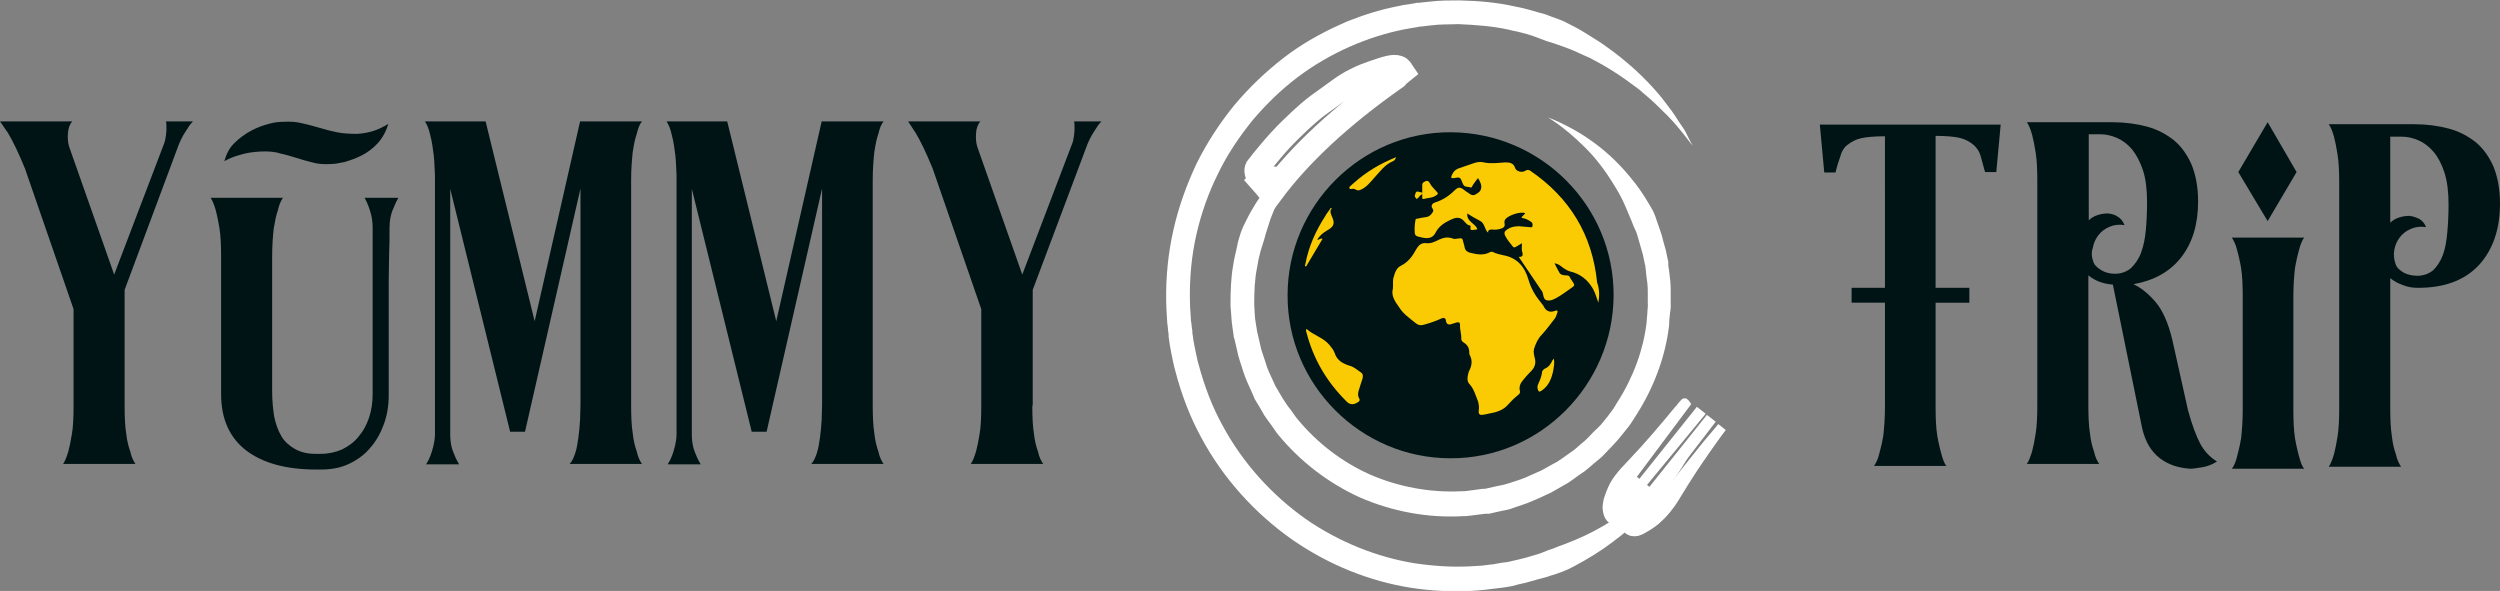 <?xml version="1.0" encoding="utf-8"?>
<!-- Generator: Adobe Illustrator 19.0.0, SVG Export Plug-In . SVG Version: 6.00 Build 0)  -->
<svg version="1.1" id="Layer_1" xmlns="http://www.w3.org/2000/svg" xmlns:xlink="http://www.w3.org/1999/xlink" x="0px" y="0px"
	 viewBox="0 0 621.9 147" style="enable-background:new 0 0 621.9 147;" xml:space="preserve">
<rect x="0" y="0" width="621.9" height="147" fill="#808080" stroke="none"/>
<style type="text/css">
	.st0{fill:#FFFFFF;}
	.st1{fill:none;stroke:#FFFFFF;stroke-width:6;stroke-miterlimit:10;}
	.st2{fill:#001415;}
	.st3{fill:#FACB03;}
</style>
<g id="XMLID_1_">
	<g id="XMLID_2_">
		<g id="XMLID_12_">
			<path id="XMLID_109_" class="st0" d="M331.9,32.1c0,0-0.8,0.7-2.3,2c-0.8,0.6-1.6,1.5-2.5,2.5c-0.5,0.5-1,1.1-1.5,1.7
				c-0.5,0.6-1.1,1.2-1.6,1.9c-2.2,2.8-4.6,6.5-6.6,10.9c-0.5,1.1-0.9,2.3-1.4,3.5c-0.4,1.2-0.8,2.5-1.2,3.8c-0.3,1.3-0.8,2.6-1.2,4
				c-0.4,1.4-0.7,2.8-0.9,4.2c-0.6,2.9-0.7,6-0.7,9.1c0.1,1.6,0.1,3.2,0.4,4.8l0.2,1.2l0.1,0.6l0,0.2c-0.1-0.3,0,0,0-0.1l0,0.1
				l0.1,0.3c0.2,0.9,0.4,1.7,0.6,2.6l0.3,1.3l0.2,0.7l0.2,0.6c0.3,0.8,0.5,1.6,0.8,2.4c0.4,1.6,1.3,3.2,2,4.8
				c0.2,0.4,0.3,0.8,0.6,1.2l0.7,1.2c0.5,0.8,0.9,1.6,1.4,2.3c0.5,0.8,1,1.5,1.6,2.2c0.5,0.7,1,1.5,1.6,2.2
				c4.7,5.7,10.8,10.5,17.9,13.7c7.1,3.1,15,4.6,22.9,4.2c0.5,0,1,0,1.5-0.1l1.5-0.2l1.5-0.2l0.7-0.1l0.4,0l0.1,0
				c-0.3,0.1,0,0-0.1,0l0.2,0l3.1-0.7l1.5-0.3c0.5-0.1,0.9-0.3,1.4-0.4c1.8-0.6,3.6-1.1,5.4-2c0.9-0.4,1.8-0.8,2.7-1.2l2.5-1.4
				l1.3-0.7c0.4-0.3,0.8-0.5,1.2-0.8c0.8-0.6,1.6-1.1,2.4-1.7c0.8-0.5,1.5-1.2,2.2-1.8c0.7-0.6,1.5-1.2,2.1-1.9c0.7-0.7,1.3-1.4,2-2
				c0.3-0.3,0.7-0.7,1-1l0.9-1.1c0.6-0.7,1.2-1.5,1.7-2.2c0.6-0.7,1-1.5,1.5-2.3c4-6.2,6.5-13.1,7.3-19.8c0.1-0.8,0.1-1.7,0.2-2.5
				c0-0.8,0.2-1.6,0.1-2.5c0-0.8,0-1.6,0-2.4c0-0.8,0-1.6-0.1-2.4c-0.1-0.8-0.2-1.6-0.3-2.3c0-0.4-0.1-0.8-0.1-1.2l-0.1-0.6l0-0.1
				c0-0.1,0,0.1,0,0l0-0.2l-0.1-0.3c-0.2-0.8-0.3-1.6-0.5-2.4c-0.2-0.7-0.4-1.4-0.6-2.1c-0.2-0.7-0.4-1.4-0.6-2.1
				c-0.2-0.7-0.4-1.4-0.7-2c-0.3-0.6-0.6-1.3-0.8-1.9c-0.3-0.6-0.5-1.3-0.8-1.9c-1-2.5-2.1-4.9-3.4-6.9c-2.5-4.2-5.2-7.6-7.8-10.1
				c-2.5-2.5-4.8-4.3-6.4-5.5c-1.6-1.1-2.5-1.7-2.5-1.7s1,0.4,2.8,1.2c1.8,0.9,4.4,2.1,7.5,4.3c3.1,2.1,6.6,5.1,10,9.2
				c1.7,2,3.4,4.4,4.9,7c0.4,0.7,0.8,1.3,1.1,2c0.3,0.7,0.6,1.5,0.8,2.2c0.3,0.7,0.5,1.5,0.8,2.3c0.3,0.8,0.5,1.5,0.7,2.4
				c0.2,0.8,0.5,1.7,0.7,2.5c0.2,0.8,0.3,1.6,0.5,2.4l0.1,0.3l0,0.2c0,0,0,0.2,0,0.2l0,0.1L415,66c0.1,0.4,0.1,0.9,0.2,1.3
				c0.1,0.9,0.2,1.8,0.3,2.6c0.1,0.9,0.1,1.8,0.1,2.7c0,0.9,0,1.8,0,2.8c0.1,0.9-0.1,1.9-0.2,2.8c-0.1,0.9-0.2,1.9-0.2,2.8
				c-0.9,7.6-3.7,15.3-8.2,22.3c-0.6,0.9-1.1,1.8-1.7,2.6c-0.6,0.8-1.3,1.6-2,2.5l-1,1.2c-0.4,0.4-0.7,0.8-1.1,1.2
				c-0.7,0.8-1.5,1.5-2.2,2.3c-0.7,0.8-1.6,1.4-2.4,2.1c-0.8,0.7-1.6,1.4-2.5,2.1c-0.9,0.6-1.8,1.2-2.7,1.9
				c-0.4,0.3-0.9,0.6-1.3,0.9l-1.4,0.8c-0.9,0.5-1.9,1.1-2.8,1.6c-1,0.5-2,0.9-3,1.4c-1,0.4-2,0.9-3.1,1.3l-3.2,1.1
				c-0.5,0.2-1.1,0.4-1.6,0.5l-1.5,0.3l-3.1,0.7l-0.2,0l-0.2,0l-0.1,0l-0.4,0l-0.8,0.1l-1.6,0.2l-1.6,0.2c-0.5,0.1-1.1,0.1-1.6,0.1
				c-8.8,0.5-17.7-1.2-25.7-4.7c-7.9-3.6-14.8-9-20.1-15.4c-0.7-0.8-1.2-1.7-1.8-2.5c-0.6-0.8-1.2-1.6-1.8-2.5
				c-0.5-0.9-1-1.8-1.5-2.6l-0.8-1.3c-0.2-0.4-0.4-0.9-0.6-1.4c-0.8-1.8-1.7-3.6-2.3-5.5c-0.3-1-0.6-1.9-0.9-2.8l-0.2-0.7l-0.2-0.7
				l-0.3-1.3c-0.2-0.9-0.4-1.7-0.6-2.6l-0.1-0.3l-0.1-0.3l0-0.2l-0.1-0.7c-0.1-0.5-0.1-0.9-0.2-1.4c-0.3-1.8-0.3-3.6-0.5-5.4
				c0-3.6,0.1-7.1,0.7-10.3c0.2-1.6,0.7-3.2,1-4.8c0.1-0.8,0.4-1.5,0.6-2.3c0.2-0.7,0.5-1.5,0.8-2.2c0.7-1.4,1.3-2.7,2-3.9
				c0.7-1.2,1.4-2.4,2.2-3.5c3-4.5,6.1-7.8,9-10.3c2.8-2.5,5.3-4.1,7-5.1C331,32.6,331.9,32.1,331.9,32.1z"/>
		</g>
		<g id="XMLID_15_">
			<path id="XMLID_108_" class="st1" d="M313.6,44.9c0.2-0.2,0.2-0.3,0.3-0.4c-0.1,0-1.1-0.5-1.3-1.6c-0.1-0.5,0-0.9,0.1-1.1
				c0.9-1.2,1.9-2.4,2.9-3.6c3.6-4.4,7.3-7.8,9.9-10.1c2.8-2.3,0.6-0.6,7.9-5.9c0.7-0.5,2.1-1.5,4.2-2.5c1.6-0.8,2.8-1.2,4.2-1.7
				c3.2-1.1,4.8-1.6,6-1.2c0.6,0.2,0.8,0.7,1,1c-0.5,0.4-1.1,0.9-1.5,1.4c-13.7,9.6-24,19.2-31.1,28.8
				C315.3,46.9,314.5,45.9,313.6,44.9z"/>
		</g>
	</g>
	<g id="XMLID_13_">
		<path id="XMLID_45_" class="st0" d="M421.1,36.3c0,0-0.9-1.1-2.5-3.2c-0.4-0.5-0.9-1.1-1.4-1.7c-0.5-0.6-1.1-1.3-1.8-2
			c-0.6-0.7-1.4-1.4-2.2-2.2c-0.8-0.8-1.6-1.6-2.5-2.4c-0.9-0.8-1.9-1.6-2.9-2.5c-1.1-0.8-2.2-1.6-3.4-2.5c-2.4-1.7-5.1-3.4-8-4.9
			c-0.7-0.4-1.5-0.8-2.3-1.1c-0.8-0.4-1.6-0.7-2.4-1.1c-1.6-0.7-3.4-1.3-5.1-1.9c-0.9-0.3-1.8-0.5-2.7-0.9c-0.9-0.3-1.8-0.7-2.7-1
			c-0.9-0.3-1.9-0.6-2.8-0.8c-1-0.3-2-0.4-3-0.7c-4-0.9-8.2-1.2-12.6-1.4c-2.2,0.1-4.4,0-6.7,0.3c-0.6,0.1-1.1,0.1-1.7,0.2l-0.9,0.1
			l-0.1,0c-0.1,0,0,0,0,0l-0.2,0l-0.4,0.1c-0.6,0.1-1.2,0.2-1.8,0.3c-0.6,0.1-1.2,0.2-1.7,0.3c-9,1.8-18.4,5.8-26.5,11.9
			c-4.1,3.1-7.8,6.7-11.2,10.7c-3.3,4.1-6.3,8.5-8.6,13.3c-2.4,4.8-4.2,9.9-5.4,15.2c-1.2,5.3-1.7,10.8-1.6,16.2
			c0,1.4,0.1,2.7,0.2,4.1c0,0.7,0.1,1.4,0.2,2l0.1,1l0.1,0.5l0,0.1c0-0.1,0,0,0,0.1l0,0.3l0.3,2.1l0.2,1.1l0.2,1
			c0.3,1.3,0.5,2.6,0.9,3.9c1.4,5.2,3.3,10.3,5.9,15c5.1,9.5,12.4,17.4,20.7,23.3c8.4,5.8,17.8,9.5,27,11c4.6,0.7,9.2,1,13.6,0.8
			c1.1-0.1,2.2-0.1,3.3-0.2c0.5-0.1,1.1-0.1,1.6-0.2l0.8-0.1l0.1,0c0.1,0,0,0,0,0l0.2,0l0.4-0.1c1.1-0.2,2.2-0.4,3.3-0.5
			c1-0.2,2-0.5,3-0.7c1-0.2,1.9-0.5,2.9-0.8c1-0.3,1.9-0.5,2.8-0.9c0.9-0.4,1.8-0.7,2.7-1c0.9-0.4,1.8-0.7,2.6-1
			c3.5-1.3,6.7-2.8,9.6-4.5c5.8-3.3,10.5-7.1,14-10.5c3.5-3.4,5.9-6.5,7.6-8.6c1.5-2.2,2.4-3.3,2.4-3.3s-0.6,1.3-1.9,3.7
			c-1.3,2.3-3.3,5.8-6.4,9.8c-3.1,4-7.4,8.5-13.2,12.8c-2.9,2.2-6.1,4.2-9.7,6.1c-0.9,0.5-1.8,0.9-2.8,1.3c-1,0.4-2,0.7-3,1
			c-1,0.4-2,0.6-3.1,0.9c-1,0.3-2.1,0.6-3.2,0.9c-1.1,0.2-2.2,0.5-3.3,0.8c-1.1,0.2-2.2,0.4-3.3,0.5c-2.4,0.3-4.7,0.6-7.1,0.7
			c-4.8,0.2-9.8,0-14.8-0.8c-10.1-1.6-20.3-5.6-29.5-12c-9.1-6.4-17.1-15.1-22.6-25.4c-2.8-5.1-4.9-10.7-6.4-16.4
			c-0.4-1.4-0.7-2.9-1-4.4l-0.2-1.1l-0.2-1.1l-0.3-2.1l0-0.3l0-0.2l0-0.1l-0.1-0.6l-0.1-1.1c-0.1-0.7-0.2-1.5-0.2-2.2
			c-0.1-1.5-0.2-3-0.2-4.4c-0.1-5.9,0.5-11.9,1.8-17.6c1.3-5.8,3.3-11.3,5.8-16.6c2.6-5.2,5.8-10.1,9.4-14.5
			c3.7-4.4,7.8-8.3,12.2-11.7c4.4-3.4,9.2-6.1,14.1-8.3c0.6-0.3,1.2-0.5,1.8-0.8c0.6-0.2,1.2-0.5,1.9-0.7c1.2-0.5,2.5-0.9,3.7-1.3
			c2.5-0.8,5-1.4,7.6-1.9c0.6-0.2,1.3-0.2,1.8-0.3c0.6-0.1,1.2-0.2,1.8-0.3l0.4-0.1l0.2,0l0.2,0l0.1,0l0.9-0.1
			c0.6-0.1,1.2-0.1,1.9-0.2c2.5-0.3,4.9-0.3,7.3-0.3c4.8,0.1,9.4,0.5,13.8,1.5c2.2,0.4,4.3,1,6.3,1.6c1,0.2,2,0.6,3,1
			c1,0.3,1.9,0.7,2.9,1.1c1.8,0.9,3.6,1.8,5.2,2.8c0.8,0.5,1.6,1,2.4,1.5c0.8,0.5,1.6,1,2.3,1.5c5.9,4.1,10.4,8.4,13.7,12.3
			c0.8,0.9,1.5,1.9,2.2,2.8c0.7,0.9,1.3,1.7,1.9,2.6c0.5,0.8,1,1.6,1.5,2.3c0.5,0.7,0.9,1.3,1.2,1.9
			C420.4,35.1,421.1,36.3,421.1,36.3z"/>
	</g>
	<g id="XMLID_10_">
		<path id="XMLID_105_" class="st0" d="M418,123.7c2-3.5,5.4-8.6,11-16.5c-0.5-0.4-0.9-0.7-1.4-1.1c-4.8,6-9.5,11.9-14.3,17.9
			c-0.4-0.3-0.7-0.6-1.1-0.8c4.7-6.1,9.3-12.1,14-18.2c-0.5-0.4-0.9-0.7-1.4-1.1c-4.8,6-9.5,11.9-14.3,17.9
			c-0.5-0.4-0.9-0.7-1.4-1.1c4.8-6,9.5-11.9,14.3-17.9c-0.5-0.4-0.9-0.7-1.4-1.1c-4.8,6-9.5,11.9-14.3,17.9
			c-0.5-0.4-0.9-0.7-1.4-1.1c4.5-6.1,9.1-12.1,13.6-18.2c-0.1-0.1-0.5-0.9-1.1-0.8c-0.2,0-0.3,0.1-0.6,0.4c-0.3,0.3-0.7,0.8-1.1,1.4
			c-5.5,6.7-9.6,11.4-13.1,14.9c-0.3,0.3-3.2,3.1-4.5,7.3c-0.8,2.6-0.5,4.1,0,5.2c0.2,0.4,0.5,0.8,0.7,1c1,0.2,2.1,0.7,2.9,1.4
			c0.5,0.4,1,0.9,1.3,1.5c0.4,0.3,0.9,0.6,1.6,0.7c1.1,0.2,1.9-0.2,2.8-0.7c3.2-1.7,5-3.5,5-3.5C416.4,126.5,417.8,124,418,123.7z"
			/>
		<path id="XMLID_47_" class="st0" d="M418,123.7c1.6-2.9,3.5-5.6,5.2-8.4c1.8-2.8,3.6-5.5,5.5-8.3l0.1,0.5l-1.4-1.1l0.5-0.1
			l-3.5,4.5c-1.2,1.5-2.4,3-3.6,4.5l-7.2,9l-0.3,0.4l-0.4-0.3l-1.1-0.8l-0.4-0.3l0.3-0.4l14-18.2l0.1,0.7l-1.4-1.1l0.7-0.1
			l-14.3,17.9l-0.3,0.4l-0.4-0.3l-1.4-1.1l-0.4-0.3l0.3-0.4l14.3-17.9l0.1,0.7l-1.4-1.1l0.7-0.1L408,119.8l-0.3,0.4l-0.4-0.3
			l-1.4-1.1l-0.4-0.3l0.3-0.4l13.6-18.2l0,0.5c-0.1-0.2-0.3-0.5-0.5-0.5c0,0-0.1,0-0.1,0c0,0,0,0,0,0c0,0-0.1,0-0.2,0.1
			c-0.4,0.4-0.8,0.9-1.1,1.5l0,0l0,0c-3.7,4.5-7.4,9-11.5,13.3l-1.5,1.6c-0.5,0.5-1,1-1.4,1.6c-0.9,1.1-1.6,2.3-2.2,3.6
			c-0.3,0.6-0.6,1.3-0.8,2c-0.2,0.7-0.4,1.3-0.5,2c-0.2,1.4,0.1,2.8,1,3.7l-0.2-0.1c1.8,0.4,3.5,1.6,4.4,3.1l-0.1-0.1
			c0.3,0.2,0.6,0.4,0.9,0.5c0.3,0.1,0.7,0.2,1,0.2c0.7,0,1.4-0.2,2-0.5c1.3-0.6,2.5-1.4,3.7-2.3c0.6-0.4,1.2-0.9,1.7-1.4
			c0.5-0.5,1-1.1,1.5-1.6C416.4,126.1,417.2,125,418,123.7z M418,123.7c-0.7,1.3-1.6,2.5-2.5,3.6c-0.5,0.6-0.9,1.1-1.4,1.6
			c-0.5,0.5-1.1,1-1.6,1.5c-1.1,0.9-2.4,1.7-3.7,2.4c-0.6,0.3-1.4,0.6-2.2,0.6c-0.8,0-1.6-0.3-2.2-0.7l0,0l0,0
			c-1-1.4-2.5-2.4-4.1-2.7l-0.1,0l-0.1-0.1c-0.6-0.5-1-1.3-1.2-2c-0.2-0.8-0.3-1.6-0.2-2.3c0.1-0.8,0.2-1.5,0.5-2.2
			c0.2-0.7,0.5-1.4,0.8-2.1c0.6-1.4,1.4-2.6,2.4-3.8c0.5-0.6,1-1.2,1.5-1.7l1.5-1.6c4-4.2,7.8-8.7,11.5-13.2l0,0.1
			c0.4-0.6,0.8-1.1,1.3-1.6c0.1-0.1,0.3-0.3,0.6-0.4c0.1,0,0.3,0,0.5,0c0.1,0,0.3,0.1,0.4,0.2c0.4,0.3,0.6,0.6,0.8,0.9l0.2,0.3
			l-0.2,0.3l-13.6,18.2l-0.1-0.7l1.4,1.1l-0.7,0.1l14.3-17.9l0.3-0.4l0.4,0.3l1.4,1.1l0.4,0.3l-0.3,0.4L409.4,121l-0.1-0.7l1.4,1.1
			l-0.7,0.1l14.3-17.9l0.3-0.4l0.4,0.3l1.4,1.1l0.4,0.3l-0.3,0.4l-14,18.2l-0.1-0.7l1.1,0.8l-0.7,0.1l7.1-9c1.2-1.5,2.4-3,3.6-4.5
			l3.7-4.4l0.2-0.3l0.3,0.2l1.4,1.1l0.2,0.2l-0.2,0.2c-2,2.6-3.9,5.3-5.8,8C421.5,118.1,419.7,120.9,418,123.7z"/>
	</g>
	<path id="XMLID_94_" class="st2" d="M360.8,114c-22.3,0-40.6-18.3-40.5-40.6c0-22.3,18.3-40.6,40.6-40.5
		c22.4,0.1,40.6,18.3,40.5,40.6C401.3,95.8,383.1,114.1,360.8,114z"/>
	<path id="XMLID_93_" class="st3" d="M346.5,71.8c0.1-1.2-0.1-2.1,0.2-2.9c0.3-1.1,0.7-2.3,1.8-2.8c1.8-0.9,2.9-2.4,3.8-4.1
		c0.6-1,1.3-1.7,2.6-1.5c1.1,0.1,2.1-0.4,3.1-0.9c1.1-0.5,2.1-0.7,3.3-0.3c0.6,0.3,1.2,0,1.8,0c0.4-0.1,0.7,0,0.8,0.5
		c0.1,0.5,0.3,1,0.4,1.5c0.1,1,0.7,1.4,1.5,1.6c1.7,0.4,3.3,0.7,4.9-0.2c0.2-0.1,0.5-0.1,0.7,0c0.8,0.4,1.7,0.6,2.6,0.8
		c3.4,0.6,5.3,2.9,6.2,6c0.6,2.1,1.6,3.9,3,5.6c0.2,0.3,0.5,0.6,0.7,0.9c0.6,1.3,1.5,1.9,3,1.3c0.4-0.2,0.7,0,0.5,0.5
		c-0.2,0.5-0.3,1-0.6,1.4c-1.1,1.4-2.1,2.8-3.3,4.1c-0.9,0.9-1.5,2.2-1.9,3.5c-0.2,0.7,0,1.5,0.2,2.3c0.4,1.5-0.2,2.6-1.2,3.5
		c-0.6,0.6-1.1,1.2-1.6,1.8c-0.8,0.9-1.2,1.8-0.9,2.9c0.1,0.4-0.1,0.7-0.5,1c-0.9,0.7-1.7,1.5-2.5,2.4c-1.2,1.4-3,1.9-4.8,2.2
		c-0.7,0.1-1.7,0.5-2.2,0.2c-0.5-0.3-0.1-1.4-0.2-2.1c-0.1-0.4-0.1-0.8-0.2-1.1c-0.6-1.4-1-3.1-2.1-4.3c-0.7-0.7-0.6-1.6-0.4-2.5
		c0.1-0.2,0.1-0.5,0.2-0.7c0.7-1.3,1-2.7,0.2-4.1c-0.1-0.2-0.1-0.4-0.1-0.6c0-1.1-0.4-1.9-1.4-2.5c-0.3-0.2-0.6-0.5-0.6-0.9
		c0.1-1.2-0.4-2.3-0.3-3.5c0-0.6-0.3-0.7-0.8-0.6c-0.4,0.1-0.9,0.3-1.3,0.4c-0.8,0.3-1.3,0-1.4-0.8c-0.1-0.8-0.6-0.8-1.1-0.6
		c-1.5,0.7-3,1.2-4.5,1.6c-0.7,0.2-1.3,0.1-1.9-0.4c-1.5-1.2-3.1-2.3-4.1-3.9C347,75,346,73.5,346.5,71.8z"/>
	<path id="XMLID_92_" class="st3" d="M397.6,75.3c-0.4-1.1-0.7-2.3-1.3-3.4c-1.3-2.3-3.2-3.8-5.8-4.4c-0.7-0.2-1.2-0.6-1.7-0.9
		c-0.6-0.5-1.2-1-2.1-1.1c0.4,0.8,0.8,1.6,1.2,2.3c0.3,0.6,1.1,0.7,1.7,0.7c0.5,0,0.8,0.1,1,0.6c0.1,0.3,0.3,0.5,0.5,0.8
		c0.7,1.1,0.7,1.1-0.3,1.8c-1.2,0.8-2.3,1.7-3.6,2.4c-0.5,0.2-0.9,0.5-1.4,0.6c-1.2,0.2-1.7-0.1-1.9-1.3c-0.1-0.5-0.2-0.9-0.5-1.2
		c-1.8-2.7-3.7-5.5-5.6-8.3c1.3,0.1,1-0.8,0.8-1.5c-0.1-0.6,0-1.2,0-1.9c-0.5,0.3-1,0.6-1.5,0.9c-0.3,0.2-0.6,0.2-0.8-0.1
		c-0.7-0.9-1.4-1.7-1.9-2.7c-0.3-0.7-0.1-1.1,0.5-1.5c1.3-0.9,2.8-0.9,4.3-0.7c0.4,0,0.8,0.1,1.2,0.1c0.3,0,0.7,0.2,0.8-0.2
		c0.1-0.4,0.1-0.8-0.3-1.1c-0.7-0.5-1.5-0.9-2.4-1c0.1-0.5,0.7-0.7,0.9-1.2c-1.3-0.4-4,0.5-4.9,1.5c-0.3,0.4-0.3,0.8-0.2,1.2
		c0.1,0.6-0.2,0.9-0.7,1.1c-0.8,0.3-1.5,0.4-2.4,0.3c-0.5,0-1.1,0-1,0.8c-1-0.9-0.8-2.4-2.1-3c-1-0.5-2-1.1-3.1-1.8
		c-0.2,2.1,2,2.4,2.5,3.9c-0.3,0.2-0.7,0.1-1,0.2c-0.5,0.1-0.8,0-0.7-0.6c0-0.2,0.1-0.4-0.1-0.5c-0.8-0.1-1.2-0.8-1.7-1.3
		c-1-1-2.2-0.6-3.2-0.1c-1.5,0.7-2.9,1.6-3.7,3.2c-0.7,1.4-2,1.5-3.3,1.2c-1.9-0.4-1.9-0.4-1.9-2.3c0-0.7,0.1-1.3,0.2-2
		c0-0.4,0.3-0.4,0.5-0.4c0.7-0.2,1.5-0.3,2.2-0.4c0.6-0.1,1-0.4,1.3-0.8c0.3-0.4,0.7-0.8,0.2-1.4c-0.4-0.6,0-1.2,0.6-1.4
		c1.9-0.6,3.5-1.6,4.9-3c1-1,1.5-0.9,2.6,0c0.2,0.2,0.4,0.3,0.6,0.4c1.3,1,1.6,1,2.9,0c0.6-0.5,0.7-1.3,0.5-2
		c-0.2-0.5-0.4-1-0.7-1.5c-0.5,0.5-0.9,1.2-1.3,1.7c-0.2,0.3-0.2,0.8-0.7,0.6c-0.6-0.2-1.4,0-1.7-0.7c-0.1-0.1-0.1-0.3-0.2-0.4
		c-0.5-1.4-0.6-1.5-2.1-1.2c-0.7,0.1-0.8-0.1-0.6-0.6c0.4-1,1-1.6,2-1.9c1.3-0.4,2.5-0.9,3.8-1.3c0.7-0.2,1.4-0.3,2.2-0.1
		c1.8,0.4,3.6,0.1,5.3,0c1.1,0,2.1,0.1,2.5,1.4c0.3,0.9,1.8,1.2,2.5,0.7c0.5-0.3,0.9-0.3,1.3,0c9.8,6.7,15.4,15.9,16.6,27.8
		C397.9,71.9,397.9,73.6,397.6,75.3z"/>
	<path id="XMLID_91_" class="st3" d="M325,81.8c1.7,1.6,4.1,2.1,5.7,4c0.5,0.6,1,1.2,1.3,2c0.6,1.9,2.1,2.7,3.8,3.2
		c1.1,0.3,1.9,1.1,2.8,1.7c0.5,0.3,0.5,1,0.3,1.6c-0.3,0.8-0.5,1.6-0.8,2.5c-0.3,0.8-0.4,1.6,0,2.3c0.3,0.5,0,0.8-0.4,1
		c-1.1,0.7-2,0.6-2.9-0.4c-4.8-4.8-8.1-10.4-9.8-17C324.9,82.5,324.8,82.2,325,81.8z"/>
	<path id="XMLID_90_" class="st3" d="M324.7,65.8c0.8-4.4,2.6-8.4,5-12.1c0.3-0.6,0.8-1.1,1.1-1.6c0.2,0,0.3,0,0.2,0.2
		c-0.1,0.6,0.1,1,0.3,1.5c0.7,1.5,0.7,2.4-0.8,3.3c-0.8,0.5-1.7,1-2.3,1.8c-0.2,0.2-0.4,0.5-0.5,0.8c0.4,0,0.7-0.5,1.3-0.3
		c-1.4,2.3-2.7,4.6-4.1,6.9C324.4,66.2,324.7,66,324.7,65.8z"/>
	<path id="XMLID_89_" class="st3" d="M347.3,39.1c-0.2,0.6-0.5,0.9-0.8,1c-2.1,0.9-3.3,2.7-4.7,4.2c-1,1.1-1.9,2.3-3.3,2.9
		c-0.4,0.2-0.8,0.2-1.2,0c-0.3-0.2-0.6-0.3-1-0.2c-0.2,0-0.4,0.1-0.6-0.1c-0.1-0.2,0-0.5,0.2-0.6c0.3-0.3,0.6-0.5,0.9-0.8
		C339.8,42.8,343.3,40.7,347.3,39.1z"/>
	<path id="XMLID_88_" class="st3" d="M386.5,89.2c0.3,1.1,0,2-0.1,2.9c-0.4,2-1.1,3.8-2.8,5c-0.7,0.5-0.9,0.4-1.1-0.4
		c-0.1-0.4,0-0.9,0.2-1.3c0.4-0.9,0.8-1.8,0.9-2.8c0-0.4,0.4-0.7,0.7-0.9c1-0.4,1.5-1.2,1.9-2.1C386.3,89.5,386.4,89.4,386.5,89.2z"
		/>
	<path id="XMLID_87_" class="st3" d="M353.8,47.9c0-0.6,0-1.2,0-1.9c0-0.3,0.1-0.5,0.4-0.7c0.6-0.4,1.1-0.5,1.5,0.3
		c0.4,0.8,1.2,1.5,1.8,2.2c0.3,0.3,0.2,0.5-0.1,0.7c-1,0.8-2.2,0.7-3.3,1c-0.3,0.1-0.3-0.2-0.3-0.3c0-0.3,0-0.6,0-0.9
		C353.7,48.1,353.7,48,353.8,47.9z"/>
	<path id="XMLID_86_" class="st3" d="M353.8,47.9c0,0.1,0,0.3,0,0.4c-0.6,0.2-0.8,0.9-1.4,1.2c-0.2-0.3-0.6-0.5-0.4-1
		c0.2-0.9,0.4-1,1.3-0.7C353.5,47.9,353.7,47.9,353.8,47.9z"/>
	<path id="XMLID_77_" class="st3" d="M331,52.3c-0.1-0.1-0.1-0.2-0.2-0.2c0.1-0.2,0.2-0.5,0.4-0.3C331.4,51.9,331.1,52.1,331,52.3z"
		/>
</g>
<g id="XMLID_3_">
	<path id="XMLID_5_" class="st2" d="M31,100.9c0,2.8,0.1,5.1,0.4,7c0.2,1.8,0.6,3.3,1,4.4c0.3,1.4,0.8,2.4,1.3,3.1h-18
		c0.5-0.7,0.9-1.8,1.3-3.1c0.3-1.1,0.6-2.6,0.9-4.4c0.3-1.8,0.4-4.2,0.4-7v-0.1V76.9l-12.1-35c-1.6-3.9-3-6.8-4.2-8.8
		C1.2,32,0.6,31,0,30.2h18c-0.6,0.6-1,1.6-1.1,2.9c-0.1,1.3,0,2.4,0.3,3.4l11.2,31.8l12.5-32.8c0.2-0.6,0.3-1.3,0.4-2
		c0.1-0.7,0.1-1.3,0.1-1.7c0-0.6,0-1.1-0.1-1.6H48c-0.5,0.5-0.9,1-1.3,1.7c-0.4,0.6-0.8,1.2-1.2,1.9c-0.4,0.7-0.7,1.4-1,2.1L31,72.1
		v28.7V100.9z"/>
	<path id="XMLID_7_" class="st2" d="M99.1,49.2c-0.4,0.7-0.8,1.5-1.1,2.3c-0.3,0.6-0.6,1.4-0.8,2.3c-0.2,0.9-0.3,1.9-0.3,2.8
		c0,2.4,0,4.6-0.1,6.5c0,2-0.1,4.2-0.1,6.7c0,2.5,0,5,0,7.7v20.8c0,2.6-0.4,5-1.2,7.2c-0.8,2.2-1.9,4.2-3.4,5.9
		c-1.4,1.7-3.2,3-5.3,4c-2.1,1-4.4,1.4-7,1.4h-1.2c-7.4,0-13.2-1.6-17.3-4.7c-4.2-3.2-6.3-7.9-6.3-14.1V63.8c0-2.8-0.1-5.1-0.4-7
		c-0.3-1.8-0.6-3.3-0.9-4.4c-0.4-1.4-0.8-2.4-1.3-3.2h18c-0.6,0.8-1,1.9-1.3,3.2c-0.4,1.1-0.7,2.6-1,4.4c-0.2,1.8-0.4,4.2-0.4,7
		v33.6c0,2.2,0.2,4.3,0.5,6.2c0.4,1.9,1,3.6,1.8,4.9c0.8,1.4,2,2.4,3.4,3.2c1.4,0.8,3.1,1.2,5.1,1.2h1.2c2,0,3.8-0.4,5.4-1.1
		c1.6-0.8,3-1.8,4.1-3.2c1.2-1.4,2-2.9,2.6-4.7c0.6-1.8,0.9-3.7,0.9-5.8V56.8c0-1.1-0.1-2.1-0.3-3.1c-0.2-0.9-0.5-1.7-0.7-2.3
		c-0.3-0.8-0.6-1.5-1-2.2H99.1z M64.7,37.7c-1.7,0.1-3.3,0.3-4.9,0.8c-1.6,0.4-2.9,1-4,1.6c0.5-1.8,1.3-3.4,2.6-4.6
		c1.2-1.2,2.6-2.2,4.1-3c1.5-0.8,2.9-1.3,4.4-1.7c1.4-0.4,2.6-0.5,3.6-0.5c1.8-0.1,3.3,0,4.8,0.4c1.4,0.3,2.8,0.7,4.2,1.1
		c1.4,0.4,2.8,0.8,4.3,1.1c1.5,0.3,3.2,0.4,5.1,0.4c1.6-0.1,3-0.4,4.2-0.8s2.4-1,3.5-1.7c-0.6,2-1.5,3.6-2.7,4.9
		c-1.2,1.3-2.6,2.3-4,3c-1.4,0.7-2.8,1.2-4.2,1.6c-1.4,0.3-2.5,0.5-3.4,0.5c-1.8,0.1-3.3,0-4.6-0.4c-1.3-0.3-2.6-0.7-3.9-1.1
		c-1.3-0.4-2.6-0.8-4-1.1C68.3,37.7,66.6,37.6,64.7,37.7z"/>
	<path id="XMLID_23_" class="st2" d="M157,100.8c0,2.8,0.1,5.1,0.4,7c0.2,1.9,0.6,3.4,1,4.5c0.3,1.4,0.8,2.4,1.3,3.1h-18
		c0.6-0.6,1-1.5,1.4-2.7c0.4-1.2,0.6-2.6,0.8-4c0.2-1.4,0.3-2.9,0.4-4.3c0-1.4,0.1-2.6,0.1-3.6V46.9l-13.8,60.5h-3.7L112,47v61.1
		c0,1,0.1,2,0.3,2.9c0.2,0.9,0.5,1.6,0.8,2.3c0.3,0.8,0.7,1.5,1.1,2.2H106c0.4-0.6,0.8-1.4,1.1-2.2c0.2-0.6,0.5-1.4,0.7-2.3
		c0.2-0.9,0.4-1.9,0.4-3V43.6c-0.1-2.6-0.2-4.7-0.5-6.4c-0.2-1.7-0.5-3-0.8-4.1c-0.3-1.2-0.7-2.2-1.2-2.9h15.1L133,79.9l11.3-49.7
		h15.4c-0.6,0.7-1,1.8-1.3,3.1c-0.4,1.1-0.7,2.6-1,4.5c-0.2,1.9-0.4,4.2-0.4,7V45V100.8z"/>
	<path id="XMLID_27_" class="st2" d="M217.1,100.8c0,2.8,0.1,5.1,0.4,7c0.2,1.9,0.6,3.4,1,4.5c0.3,1.4,0.8,2.4,1.3,3.1h-18
		c0.6-0.6,1-1.5,1.4-2.7c0.4-1.2,0.6-2.6,0.8-4c0.2-1.4,0.3-2.9,0.4-4.3c0-1.4,0.1-2.6,0.1-3.6V46.9l-13.8,60.5h-3.7L172.1,47v61.1
		c0,1,0.1,2,0.3,2.9c0.2,0.9,0.5,1.6,0.8,2.3c0.3,0.8,0.7,1.5,1.1,2.2h-8.2c0.4-0.6,0.8-1.4,1.1-2.2c0.2-0.6,0.5-1.4,0.7-2.3
		c0.2-0.9,0.4-1.9,0.4-3V43.6c-0.1-2.6-0.2-4.7-0.5-6.4c-0.2-1.7-0.5-3-0.8-4.1c-0.3-1.2-0.7-2.2-1.2-2.9h15.1l12.2,49.7l11.3-49.7
		h15.4c-0.6,0.7-1,1.8-1.3,3.1c-0.4,1.1-0.7,2.6-1,4.5c-0.2,1.9-0.4,4.2-0.4,7V45V100.8z"/>
	<path id="XMLID_29_" class="st2" d="M256.8,100.9c0,2.8,0.1,5.1,0.4,7c0.2,1.8,0.6,3.3,1,4.4c0.3,1.4,0.8,2.4,1.3,3.1h-18
		c0.5-0.7,0.9-1.8,1.3-3.1c0.3-1.1,0.6-2.6,0.9-4.4c0.3-1.8,0.4-4.2,0.4-7v-0.1V76.9l-12.1-35c-1.6-3.9-3-6.8-4.2-8.8
		c-0.7-1.1-1.4-2.1-1.9-2.9h18c-0.6,0.6-1,1.6-1.1,2.9c-0.1,1.3,0,2.4,0.3,3.4l11.2,31.8l12.5-32.8c0.2-0.6,0.3-1.3,0.4-2
		c0.1-0.7,0.1-1.3,0.1-1.7c0-0.6,0-1.1-0.1-1.6h6.8c-0.5,0.5-0.9,1-1.3,1.7c-0.4,0.6-0.8,1.2-1.2,1.9c-0.4,0.7-0.7,1.4-1,2.1
		l-13.6,36.2v28.7V100.9z"/>
</g>
<path id="XMLID_31_" class="st2" d="M497.7,30.9l-1.1,11.9h-2.8c-0.4-1.5-0.8-2.8-1.1-4c-0.3-1.1-0.9-2-1.8-2.8
	c-1-0.8-2.1-1.4-3.4-1.7c-1.3-0.3-3.3-0.5-6-0.5v37.8h8.4v3.7h-8.4v26c0,2.7,0.1,5,0.4,7c0.2,1,0.3,1.8,0.5,2.5
	c0.2,0.7,0.3,1.4,0.5,2c0.4,1.5,0.8,2.6,1.3,3.1h-18c0.3-0.5,0.6-1,0.8-1.5c0.2-0.5,0.4-1.1,0.5-1.6c0.2-0.6,0.3-1.3,0.5-2
	c0.2-0.7,0.3-1.6,0.5-2.5c0.2-1.9,0.4-4.2,0.4-7v-26h-8.3v-3.7h8.3V33.9c-2.7,0-4.7,0.2-6,0.5c-1.3,0.3-2.4,0.9-3.4,1.7
	c-0.8,0.6-1.4,1.6-1.7,2.8c-0.2,0.6-0.4,1.2-0.6,1.8c-0.2,0.6-0.4,1.4-0.6,2.2h-2.8l-1.1-11.9H497.7z"/>
<path id="XMLID_33_" class="st2" d="M544.3,102.1c1,3.6,2,6.3,3,8.2c1,1.9,2.4,3.4,4.2,4.5c-1.1,0.7-2.3,1.2-3.5,1.4
	c-1.2,0.2-2.3,0.4-3.2,0.4c-2.9-0.2-5.4-1-7.5-2.6c-2.1-1.6-3.6-4-4.4-7.4l-7.3-35.8c-2.4-0.2-4.4-0.9-6.1-2.3v32.3
	c0,2.8,0.1,5.1,0.4,7c0.2,1.9,0.6,3.4,1,4.5c0.3,1.4,0.8,2.4,1.3,3.1h-18c0.5-0.7,0.9-1.8,1.3-3.1c0.3-1.1,0.6-2.6,0.9-4.5
	c0.3-1.9,0.4-4.2,0.4-7V45c0-2.8-0.1-5.1-0.4-7c-0.3-1.9-0.6-3.4-0.9-4.5c-0.4-1.4-0.8-2.4-1.3-3.1h21.2c3.2,0,6.1,0.4,8.7,1.1
	c2.6,0.7,4.8,1.9,6.7,3.4c1.9,1.6,3.3,3.6,4.4,6.1c1,2.5,1.6,5.5,1.6,9.1c0,5.7-1.4,10.3-4.2,13.9c-2.8,3.6-6.8,5.8-11.9,6.7
	c1.8,0.8,3.7,2.3,5.5,4.4c1.8,2.1,3.2,5.3,4.2,9.5L544.3,102.1z M520.8,65.3c0.2,0.6,0.9,1.3,1.9,1.9c1,0.6,2.1,0.9,3.4,0.9
	c1.6,0,2.9-0.5,4-1.4c1-1,1.9-2.2,2.5-3.8c0.6-1.6,1-3.5,1.2-5.7c0.2-2.2,0.3-4.5,0.3-6.9c0-3.1-0.3-5.7-1-7.9
	c-0.7-2.1-1.6-3.8-2.7-5.2c-1.1-1.3-2.4-2.3-3.8-2.9c-1.4-0.6-2.8-0.9-4.1-0.9h-2.9v21.4c0.6-0.6,1.3-1,2.2-1.3
	c0.9-0.3,1.8-0.4,2.6-0.4c0.9,0.1,1.7,0.3,2.4,0.8c0.7,0.4,1.3,1.1,1.7,2.1c-1.3-0.2-2.5-0.1-3.7,0.4c-1.2,0.5-2.1,1.2-2.8,2.1
	c-0.7,0.9-1.2,2-1.4,3.2C520.2,62.8,520.3,64,520.8,65.3z"/>
<path id="XMLID_36_" class="st2" d="M570.5,102c0,2.7,0.1,5,0.4,7c0.2,1,0.3,1.8,0.5,2.5c0.2,0.7,0.3,1.4,0.5,2
	c0.4,1.5,0.8,2.6,1.3,3.1h-18c0.6-0.8,1-1.8,1.3-3.1c0.2-0.6,0.3-1.3,0.5-2c0.2-0.7,0.3-1.6,0.5-2.5c0.2-1.9,0.4-4.2,0.4-7v-0.1
	V73.7c0-2.7-0.1-5-0.4-7c-0.2-1-0.3-1.8-0.5-2.5c-0.2-0.7-0.3-1.4-0.5-2c-0.3-1.3-0.8-2.3-1.3-3.1h18c-0.5,0.6-0.9,1.6-1.3,3.1
	c-0.2,0.6-0.3,1.3-0.5,2c-0.2,0.7-0.3,1.6-0.5,2.5c-0.2,1.9-0.4,4.2-0.4,7v28.2V102z M564.1,55l-7.3-12.2l7.3-12.4l7.2,12.4
	L564.1,55z"/>
<path id="XMLID_39_" class="st2" d="M600.5,30.9c3.2,0,6.1,0.4,8.7,1.1c2.6,0.7,4.8,1.9,6.7,3.4c1.9,1.6,3.3,3.6,4.4,6.1
	c1,2.5,1.6,5.5,1.6,9.1c0,6.5-1.8,11.6-5.3,15.4c-3.6,3.8-8.6,5.6-15.1,5.6c-1.4,0-2.6-0.2-3.8-0.7c-1.2-0.4-2.2-1-3.1-1.7v32.3
	c0,2.8,0.1,5.1,0.4,7c0.2,1.9,0.6,3.4,1,4.5c0.3,1.4,0.8,2.4,1.3,3.1h-18c0.5-0.7,0.9-1.8,1.3-3.1c0.3-1.1,0.6-2.6,0.9-4.5
	c0.3-1.9,0.4-4.2,0.4-7V45.5c0-2.8-0.1-5.1-0.4-7c-0.3-1.9-0.6-3.4-0.9-4.5c-0.4-1.4-0.8-2.4-1.3-3.1H600.5z M601.3,68.6
	c1.6,0,2.9-0.5,4-1.4c1-1,1.8-2.2,2.4-3.8c0.6-1.6,0.9-3.5,1.1-5.7c0.2-2.2,0.3-4.5,0.3-6.9c0-3-0.3-5.6-1-7.8
	c-0.7-2.2-1.6-3.9-2.7-5.2c-1.1-1.3-2.4-2.3-3.8-2.9c-1.4-0.6-2.8-0.9-4.1-0.9h-2.9v21.4c0.6-0.6,1.3-1,2.2-1.3
	c0.9-0.3,1.8-0.4,2.6-0.4c0.9,0.1,1.7,0.4,2.5,0.8c0.8,0.5,1.3,1.2,1.6,2c-1.3-0.2-2.5-0.1-3.7,0.4c-1.2,0.5-2.1,1.2-2.8,2.1
	c-0.7,0.9-1.2,2-1.4,3.2s-0.1,2.4,0.4,3.7c0.2,0.6,0.9,1.3,1.9,1.9C598.8,68.3,600,68.6,601.3,68.6z"/>
</svg>
